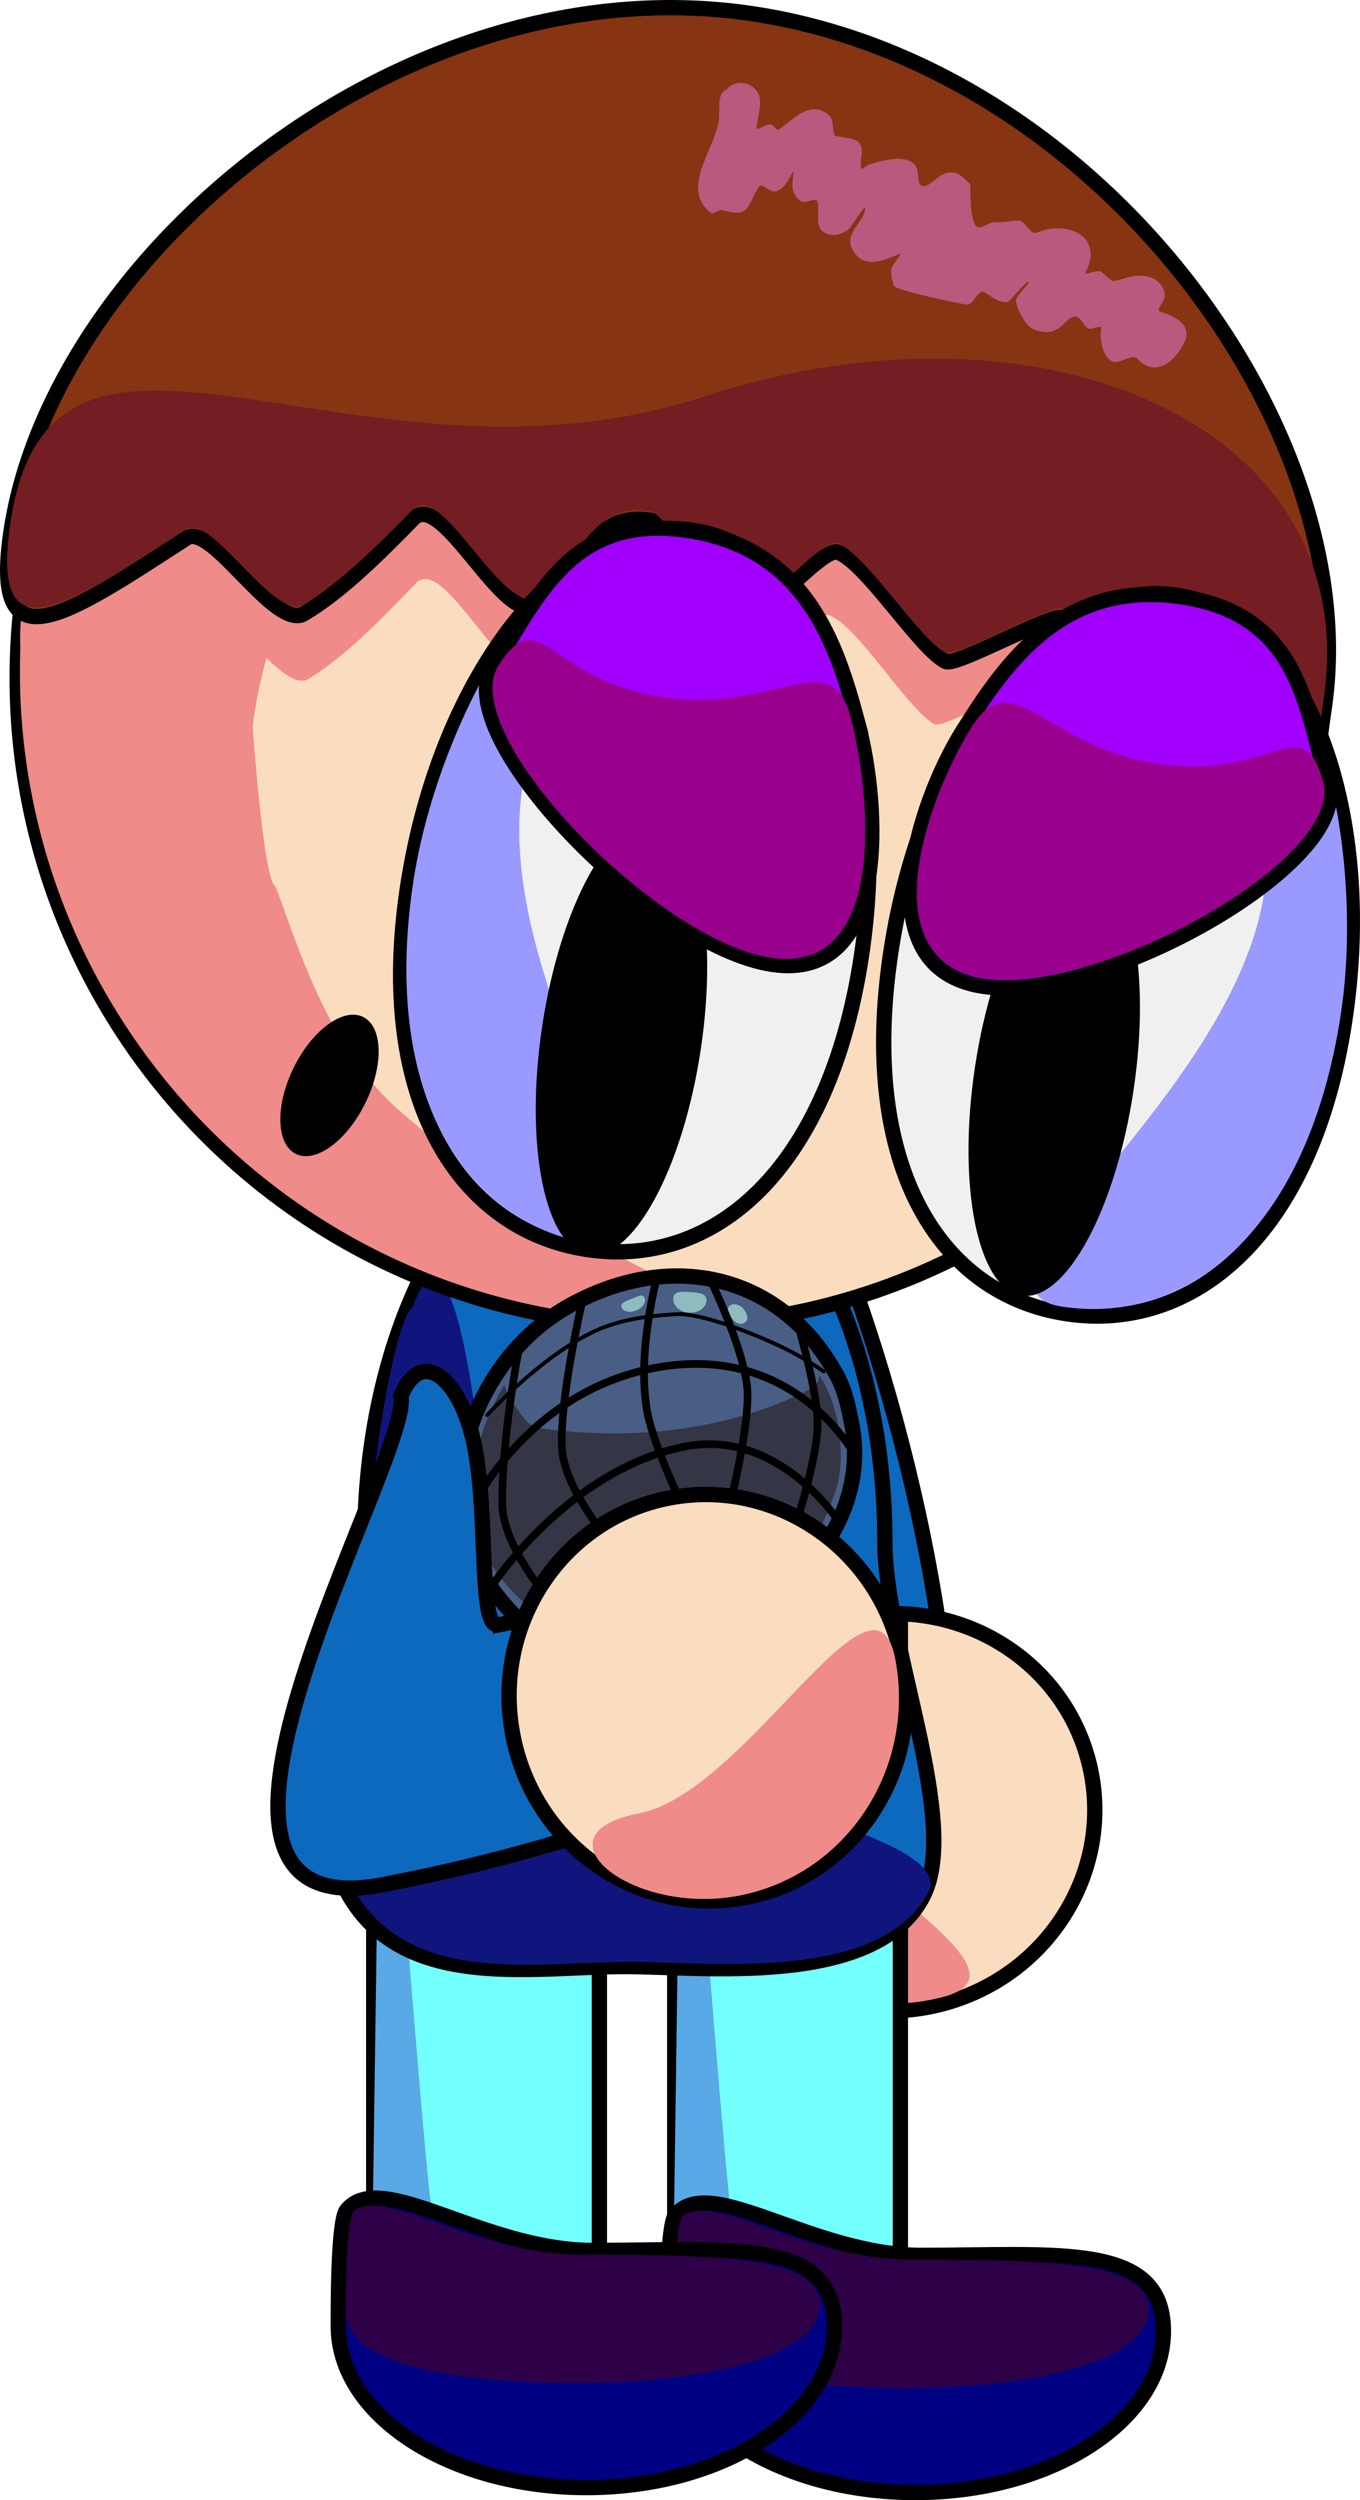 <svg version="1.1" xmlns="http://www.w3.org/2000/svg" xmlns:xlink="http://www.w3.org/1999/xlink" width="177.753" height="326.733" viewBox="0,0,177.753,326.733"><g transform="translate(-219.577,-34.255)"><g data-paper-data="{&quot;isPaintingLayer&quot;:true}" fill-rule="nonzero" stroke-linejoin="miter" stroke-miterlimit="10" stroke-dasharray="" stroke-dashoffset="0" style="mix-blend-mode: normal"><g stroke="#000000" stroke-linecap="butt"><path d="M337.432,222.895c8.315,32.283 8.703,60.089 0.867,62.108c-7.836,2.018 -20.928,-22.516 -29.243,-54.799c-8.315,-32.283 -8.703,-60.089 -0.867,-62.108c7.836,-2.018 20.928,22.516 29.243,54.799z" fill="#0d69be" stroke-width="2"/><path d="M361.863,264.459c3.569,13.857 -5.06,28.057 -19.273,31.718c-14.213,3.661 -28.628,-4.605 -32.197,-18.461c-3.569,-13.857 5.06,-28.057 19.273,-31.718c14.213,-3.661 28.628,4.605 32.197,18.461z" fill="#faddbf" stroke-width="2"/><path d="M320.471,263.069c3.569,13.857 36.501,28.518 22.288,32.179c-14.213,3.661 -28.628,-4.605 -32.197,-18.461c-3.569,-13.857 6.341,-27.574 9.91,-13.718z" fill="#ef8b89" stroke-width="0"/></g><g stroke="#000000" stroke-linecap="butt"><path d="M307.765,340.835v-95.295h29.492v95.295z" fill="#73fffc" stroke-width="2"/><path d="M307.439,340.217l1.326,-93.786c0,0 5.203,68.112 6.38,77.528c0.26,2.082 2.522,2.79 2.522,2.79l18.607,13.139z" fill="#59a9e6" stroke-width="0"/></g><g stroke="#000000" stroke-linecap="butt"><path d="M268.424,338.413v-95.295h29.492v95.295z" fill="#73fffc" stroke-width="2"/><path d="M268.098,337.795l1.326,-93.786c0,0 5.203,68.112 6.38,77.528c0.26,2.082 2.522,2.79 2.522,2.79l18.607,13.139z" fill="#59a9e6" stroke-width="0"/></g><g stroke="#000000" stroke-linecap="butt"><path d="M335.229,235.696c0,13.803 10.047,36.744 4.95,46.46c-6.234,11.882 -28.612,9.096 -38.94,9.096c-13.663,0 -32.944,4.17 -38.344,-14.832c-2.019,-7.106 4.355,-32.373 4.355,-40.723c0,-30.682 15.218,-55.556 33.99,-55.556c18.772,0 33.99,24.873 33.99,55.556z" fill="#0d69be" stroke-width="2"/><path d="M283.966,251.272c0,13.803 62.042,20.549 56.945,30.265c-6.234,11.882 -28.612,9.096 -38.94,9.096c-13.663,0 -32.944,4.17 -38.344,-14.832c-2.019,-7.106 4.355,-32.373 4.355,-40.723c0,-9.452 3.349,-28.598 5.52,-29.968c5.944,-16.764 10.465,25.14 10.465,46.163z" fill="#10157d" stroke-width="0"/></g><path d="M371.636,338.87c0,11.663 -14.52,21.117 -32.431,21.117c-17.911,0 -32.431,-9.455 -32.431,-21.117c0,-2.331 -0.033,-13.76 1.09,-15.138c4.495,-5.516 17.818,5.261 32.148,5.261c17.911,0 31.624,-1.786 31.624,9.877z" fill="#000082" stroke="#000000" stroke-width="2" stroke-linecap="butt"/><path d="M369.75,336.138c0,6.308 -13.891,10.19 -31.802,10.19c-17.911,0 -30.166,-2.957 -30.166,-9.266c0,-1.261 -0.033,-12.526 1.09,-13.272c4.495,-2.984 15.553,5.773 29.883,5.773c17.911,0 30.994,0.266 30.994,6.575z" fill="#2e0048" stroke="#000000" stroke-width="0" stroke-linecap="butt"/><path d="M328.649,338.225c0,11.663 -14.52,21.117 -32.431,21.117c-17.911,0 -32.431,-9.455 -32.431,-21.117c0,-2.331 -0.033,-13.76 1.09,-15.138c4.495,-5.516 17.818,5.261 32.148,5.261c17.911,0 31.624,-1.786 31.624,9.877z" fill="#000082" stroke="#000000" stroke-width="2" stroke-linecap="butt"/><path d="M326.763,335.493c0,6.308 -13.891,10.19 -31.802,10.19c-17.911,0 -30.166,-2.957 -30.166,-9.266c0,-1.261 -0.033,-12.526 1.09,-13.272c4.495,-2.984 15.553,5.773 29.883,5.773c17.911,0 30.994,0.266 30.994,6.575z" fill="#2e0048" stroke="#000000" stroke-width="0" stroke-linecap="butt"/><g stroke-linecap="butt"><g><g stroke="#000000"><g><path d="M222.779,110.154c6.973,-46.268 50.133,-78.124 96.401,-71.151c46.268,6.973 78.124,50.133 71.151,96.401c-6.973,46.268 -50.133,78.124 -96.401,71.151c-46.268,-6.973 -78.124,-50.133 -71.151,-96.401z" fill="#faddbf" stroke-width="2"/><path d="M223.137,109.329c2.243,-14.886 14.672,-39.263 19.61,-41.77c0.564,-0.286 7.05,-7.949 15.487,-13.469c10.487,-6.862 23.335,-11.811 23.91,-11.525c7.497,3.73 -26.995,61.519 -29.539,86.711c-0.006,0.06 1.422,20.138 2.957,20.814c2.147,5.12 6.155,20.297 15.851,28.979c18.069,16.18 45.463,26.754 43.921,27.033c-2.467,0.446 -15.05,0.532 -21.045,-0.371c-46.268,-6.973 -78.124,-50.133 -71.151,-96.401z" fill="#ef8b89" stroke-width="0"/><path d="M389.882,134.873c-1.732,11.495 -3.891,15.231 -4.161,13.318c-0.275,-1.952 1.278,-9.732 -6.759,-15.833c-1.947,-1.478 -11.028,4.685 -13.542,3.064c-1.579,-1.018 -7.039,-11.351 -8.831,-12.305c-1.253,-0.667 -13.559,6.429 -14.876,5.775c-3.284,-1.632 -10.16,-13.033 -13.771,-14.243c-1.989,-0.666 -10.945,10.334 -12.993,9.769c-2.641,-0.729 -8.158,-13.434 -10.865,-13.842c-7.199,-1.085 -8.441,5.818 -14.515,10.977c-3.947,3.352 -11.887,-14.991 -15.637,-11.07c-4.657,4.868 -9.246,9.547 -13.976,12.474c-3.711,2.297 -11.71,-11.976 -14.944,-9.816c-15.614,10.429 -25.052,17.102 -22.344,-0.867c5.445,-36.132 44.028,-1.671 88.552,-16.726c42.617,-14.411 84.106,3.195 78.661,39.327z" fill="#ef8b89" stroke-width="0"/></g><path d="M392.638,126.884c-3.499,23.221 5.16,9.591 -11.211,-2.559c-2.003,-1.487 -11.293,4.645 -13.879,3.013c-1.624,-1.025 -7.265,-11.385 -9.106,-12.346c-1.287,-0.672 -13.884,6.38 -15.237,5.72c-3.375,-1.645 -10.472,-13.08 -14.181,-14.304c-2.042,-0.674 -11.187,10.298 -13.289,9.724c-2.712,-0.74 -8.42,-13.474 -11.198,-13.892c-7.388,-1.113 -8.636,5.789 -14.847,10.927c-4.036,3.339 -12.252,-15.046 -16.083,-11.138c-4.758,4.853 -9.447,9.516 -14.287,12.427c-3.798,2.284 -12.058,-12.028 -15.367,-9.879c-15.976,10.374 -25.631,17.014 -22.923,-0.955c5.445,-36.132 51.526,-74.409 96.94,-67.566c45.414,6.844 80.112,54.696 74.667,90.828z" fill="#873412" stroke-width="2"/><path d="M392.566,125.697c-3.499,23.221 5.16,9.591 -11.211,-2.559c-2.003,-1.487 -11.293,4.645 -13.879,3.013c-1.624,-1.025 -7.265,-11.385 -9.106,-12.346c-1.287,-0.672 -13.884,6.38 -15.237,5.72c-3.375,-1.645 -10.472,-13.08 -14.181,-14.304c-2.042,-0.674 -11.187,10.298 -13.289,9.724c-2.712,-0.74 -8.42,-13.474 -11.198,-13.892c-7.388,-1.113 -8.636,5.789 -14.847,10.927c-4.036,3.339 -12.252,-15.046 -16.083,-11.138c-4.758,4.853 -9.447,9.516 -14.287,12.427c-3.798,2.284 -12.058,-12.028 -15.367,-9.879c-15.976,10.374 -25.631,17.014 -22.923,-0.955c5.445,-36.132 45.156,-1.501 90.767,-16.392c43.659,-14.254 86.285,3.523 80.84,39.655z" fill="#741d23" stroke-width="0"/></g><path d="M318.774,46.674c0.047,0.124 0.08,0.264 0.102,0.416c0.055,0.27 0.065,0.554 0.024,0.842c-0.062,1.14 -0.419,2.479 -0.448,2.972c-0.038,0.648 1.288,-0.562 1.911,-0.377c0.381,0.113 0.668,0.871 1,0.651c2.011,-1.334 4.023,-3.923 6.505,-1.908c0.822,0.668 0.387,1.97 0.843,2.732c0.038,0.064 2.6,0.254 3.11,0.869c0.878,1.061 -0.02,2.274 0.349,3.334c0.118,0.339 0.634,-0.352 0.98,-0.446c1.542,-0.42 4.252,-1.389 5.836,-0.137c0.835,0.66 0.416,2.226 0.851,2.739c0.763,0.898 2.115,-1.062 3.237,-1.426c1.551,-0.504 2.165,0.297 3.264,1.359c0.189,0.183 -0.148,4.156 0.769,5.465c0.516,0.736 1.761,-0.603 2.652,-0.484c0.889,0.119 2.791,-0.325 3.192,-0.16c0.806,0.332 1.31,1.857 2.118,1.532c4.129,-1.658 8.769,0.507 6.413,5.168c-0.298,0.59 1.393,-0.371 1.982,-0.07c0.228,0.116 1.418,1.308 1.655,1.256c1.553,-0.335 2.589,-0.904 4.163,-0.671c1.307,0.194 2.451,1.118 2.548,2.529c0.051,0.741 -1.303,1.951 -0.587,2.151c1.687,0.472 4.274,1.595 3.133,3.989c-1.239,2.599 -3.871,4.618 -6.104,2.167c-0.775,-0.85 -2.464,0.885 -3.44,0.277c-1.25,-0.78 -1.57,-3.142 -1.324,-4.295c0.114,-0.533 -1.117,0.21 -1.634,0.039c-0.696,-0.231 -0.873,-1.361 -1.588,-1.524c-1.6,-0.365 -1.83,3.027 -5.556,1.67c-1.1,-0.401 -2.163,-2.532 -2.375,-3.674c-0.123,-0.663 1.825,-2.404 1.685,-2.532c-0.341,-0.311 -2.345,2.506 -2.788,2.583c-1.065,0.185 -2.067,-0.696 -2.989,-1.262c-0.814,-0.5 -1.422,1.697 -2.373,1.607c-0.84,-0.079 -9.177,-1.871 -9.434,-2.418c-0.313,-0.667 -0.555,-1.824 -0.293,-2.502c0.094,-0.244 1.239,-1.675 1.057,-1.682c-0.648,-0.025 -4.654,2.777 -6.314,-0.764c-0.903,-1.926 1.498,-3.413 1.743,-5.019c0.151,-0.991 -1.346,1.491 -1.943,2.298c-0.458,0.619 -1.613,1.077 -2.383,0.986c-2.661,-0.314 -1.548,-2.736 -1.878,-4.317c-0.152,-0.73 -1.649,0.353 -2.234,-0.109c-1.43,-1.13 -1.024,-2.246 -0.931,-3.782c0.042,-0.703 -0.947,2.603 -2.598,2.523c-0.67,-0.033 -1.563,-1.194 -1.913,-0.622c-1.702,2.785 -1.185,4.089 -4.867,3.047c-0.355,-0.1 -1.085,0.641 -1.44,0.36c-3.93,-3.106 0.331,-7.971 1.049,-11.916c0.253,-1.392 -0.347,-3.62 0.972,-4.131c0.54,-0.664 1.407,-1.033 2.314,-0.896c0.804,0.121 1.461,0.613 1.823,1.276c0.062,0.087 0.114,0.182 0.154,0.286z" fill="#ba587e" stroke="none" stroke-width="0.5"/></g><g stroke="#000000"><path d="M332.169,159.172c-4.256,28.24 -19.472,40.844 -35.856,38.375c-16.384,-2.469 -27.73,-19.076 -23.474,-47.316c4.256,-28.24 20.987,-49.132 37.371,-46.663c16.384,2.469 26.215,27.364 21.959,55.604z" fill="#f0f0f0" stroke-width="2"/><path d="M288.853,132.841c-8.462,27.277 24.596,66.449 8.213,63.98c-16.384,-2.469 -27.73,-19.076 -23.474,-47.316c4.256,-28.24 27.495,-56.098 15.262,-16.664z" fill="#9a99ff" stroke-width="0"/></g><path d="M311.158,171.455c-2.358,15.646 -8.906,27.63 -14.625,26.768c-5.719,-0.862 -8.445,-14.244 -6.087,-29.889c2.358,-15.646 8.906,-27.63 14.625,-26.768c5.719,0.862 8.445,14.244 6.087,29.889z" fill="#000000" stroke="none" stroke-width="0"/><g stroke="#000000"><path d="M331.691,128.726c2.885,10.78 4.326,33.896 -11.209,31.555c-15.535,-2.341 -42.402,-30.047 -36.475,-38.878c5.639,-8.402 9.906,-20.168 25.441,-17.827c15.535,2.341 19.494,14.876 22.244,25.15z" fill="#a100fe" stroke-width="2"/><path d="M330.83,128.238c2.735,10.757 4.495,33.442 -10.51,31.18c-15.005,-2.261 -41.322,-29.404 -35.548,-38.258c5.494,-8.424 6.342,1.929 21.347,4.19c15.005,2.261 22.105,-7.364 24.711,2.888z" fill="#99008e" stroke-width="0"/></g><g data-paper-data="{&quot;index&quot;:null}" stroke="#000000"><path d="M373.379,112.039c16.384,2.469 26.215,27.364 21.959,55.604c-4.256,28.24 -19.993,40.765 -36.376,38.296c-16.384,-2.469 -27.21,-18.997 -22.954,-47.237c4.256,-28.24 20.987,-49.132 37.371,-46.663z" fill="#f0f0f0" stroke-width="2"/><path d="M394.833,166.727c-4.256,28.24 -19.993,40.765 -36.376,38.296c-16.384,-2.469 26.75,-30.159 26.703,-58.718c-0.068,-41.288 13.929,-7.818 9.673,20.422z" fill="#9a99ff" stroke-width="0"/></g><path d="M361.635,146.908c5.719,0.862 8.445,14.244 6.087,29.889c-2.358,15.646 -8.906,27.63 -14.625,26.768c-5.719,-0.862 -8.445,-14.244 -6.087,-29.889c2.358,-15.646 8.906,-27.63 14.625,-26.768z" data-paper-data="{&quot;index&quot;:null}" fill="#000000" stroke="none" stroke-width="0"/><g data-paper-data="{&quot;index&quot;:null}" stroke="#000000"><path d="M345.437,129.749c5.655,-9.007 13.133,-19.818 28.668,-17.477c15.535,2.341 16.144,14.842 19.057,24.533c3.061,10.185 -29.569,28.685 -45.104,26.344c-15.535,-2.341 -8.555,-23.948 -2.621,-33.399z" fill="#a100fe" stroke-width="2"/><path d="M346.404,129.536c5.512,-9.029 9.459,2.262 24.465,4.523c15.005,2.261 18.867,-7.382 21.634,2.287c2.908,10.162 -29.229,28.016 -44.235,25.755c-15.005,-2.261 -7.647,-23.091 -1.864,-32.565z" fill="#99008e" stroke-width="0"/></g><path d="M267.329,178.403c-2.426,4.943 -6.491,7.919 -9.08,6.649c-2.589,-1.271 -2.721,-6.308 -0.296,-11.25c2.426,-4.943 6.491,-7.919 9.08,-6.649c2.589,1.271 2.721,6.308 0.296,11.25z" fill="#000000" stroke="none" stroke-width="0"/></g><g><g><path d="M314.566,247.418c-13.261,7.195 -24.625,4.728 -32.352,-8.055c-6.043,-9.998 -1.181,-27.444 12.08,-34.639c13.261,-7.195 27.544,-3.852 34.667,9.277c1.114,2.053 1.533,4.279 1.934,6.308c2.165,10.945 -5.142,21.04 -16.329,27.109z" fill="#485e84" stroke="#000000" stroke-width="2" stroke-linecap="butt"/><path d="M285.47,215.294c0,0 2.349,5.255 4.331,5.545c19.014,2.781 31.82,-2.984 35.91,-5.214c0.929,-0.507 0.976,-1.629 0.976,-1.629c0,0 1.198,1.742 1.952,4.377c0.803,2.804 1.147,6.597 0.462,9.593c-0.782,3.422 -4.672,10.797 -4.672,10.797l-16.63,12.739c0,0 -13.179,-2.698 -15.022,-3.838c-1.806,-1.117 -3.622,-2.956 -5.632,-4.834c-3.121,-2.916 -5.155,-6.974 -5.669,-9.808c-0.656,-3.617 0.033,-8.229 1.242,-11.849c1.125,-3.369 2.753,-5.879 2.753,-5.879z" fill="#343545" stroke="none" stroke-width="0" stroke-linecap="butt"/><path d="M299.143,235.548c0,0 -5.852,-6.867 -6.116,-12.016c-0.335,-6.518 2.638,-19.138 2.638,-19.138" fill="none" stroke="#000000" stroke-width="1" stroke-linecap="round"/><path d="M324.236,208.718c0,0 2.008,6.863 2.196,11.157c0.19,4.335 -2.831,13.556 -2.831,13.556" fill="none" stroke="#000000" stroke-width="1" stroke-linecap="round"/><path d="M291.361,243.281c0,0 -6.112,-6.959 -6.145,-12.549c-0.05,-8.578 2.133,-19.968 2.133,-19.968" fill="none" stroke="#000000" stroke-width="1" stroke-linecap="round"/><path d="M280.68,232.348c0,0 7.024,-15.816 24.104,-19.255c18.709,-3.767 26.645,11.547 26.645,11.547" fill="none" stroke="#000000" stroke-width="1" stroke-linecap="round"/><path d="M284.064,241.251c0,0 9.803,-14.858 24.868,-17.925c12.37,-2.518 20.261,9.755 20.261,9.755" fill="none" stroke="#000000" stroke-width="1" stroke-linecap="round"/><path d="M309.654,205.808c-1.201,-0.064 -2.134,-0.887 -2.083,-1.838c0.051,-0.951 0.847,-0.932 2.048,-0.868c1.201,0.064 2.353,0.149 2.302,1.1c-0.051,0.951 -1.066,1.67 -2.267,1.606z" fill="#8fbbbe" stroke="none" stroke-width="0" stroke-linecap="butt"/><path d="M316.793,207.18c-0.529,0.287 -1.306,-0.124 -1.736,-0.917c-0.43,-0.793 -0.496,-1.176 0.032,-1.463c0.529,-0.287 1.466,0.037 1.896,0.83c0.43,0.793 0.337,1.263 -0.192,1.55z" fill="#8fbbbe" stroke="none" stroke-width="0" stroke-linecap="butt"/><path d="M302.742,205.504c-0.834,0.343 -1.696,0.171 -1.925,-0.386c-0.229,-0.556 0.522,-0.807 1.356,-1.15c0.834,-0.343 1.437,-0.649 1.665,-0.093c0.229,0.556 -0.262,1.285 -1.096,1.629z" fill="#8fbbbe" stroke="none" stroke-width="0" stroke-linecap="butt"/><path d="M283.245,219.186c0,0 6.923,-7.534 13.749,-10.822c3.87,-1.865 7.925,-2.172 11.002,-2.37c2.721,-0.176 8.923,2.006 13.497,4.169c3.367,1.593 5.745,3.328 5.745,3.328" fill="none" stroke="#000000" stroke-width="0.5" stroke-linecap="round"/><path d="M312.114,200.839c0,0 4.681,9.48 5.136,14.866c0.384,4.538 -2.263,15.171 -2.263,15.171" fill="none" stroke="#000000" stroke-width="1" stroke-linecap="round"/><path d="M309.262,232.123c0,0 -4.182,-8.714 -5.049,-13.153c-1.521,-7.793 1.251,-17.828 1.251,-17.828" fill="none" stroke="#000000" stroke-width="1" stroke-linecap="round"/></g><g stroke="#000000" stroke-linecap="butt"><path d="M284.73,246.599c32.742,-6.267 39.825,0.282 41.346,8.229c1.521,7.947 -23.789,19.47 -56.531,25.737c-32.742,6.267 3.966,-55.927 2.445,-63.874c2.701,-6.56 7.552,-2.194 9.366,5.452c2.237,9.43 0.575,24.991 3.374,24.455z" fill="#0d69be" stroke-width="2"/><path d="M307.056,230.019c14.054,-2.69 27.683,6.816 30.442,21.231c2.759,14.415 -6.397,28.282 -20.451,30.972c-14.054,2.69 -27.683,-6.816 -30.442,-21.231c-2.759,-14.415 6.397,-28.282 20.451,-30.972z" fill="#faddbf" stroke-width="2"/><path d="M303.064,271.242c14.054,-2.69 30.758,-34.634 33.518,-20.219c2.759,14.415 -6.397,28.282 -20.451,30.972c-14.054,2.69 -27.121,-8.063 -13.067,-10.753z" fill="#ef8b89" stroke-width="0"/></g></g></g></g></svg>